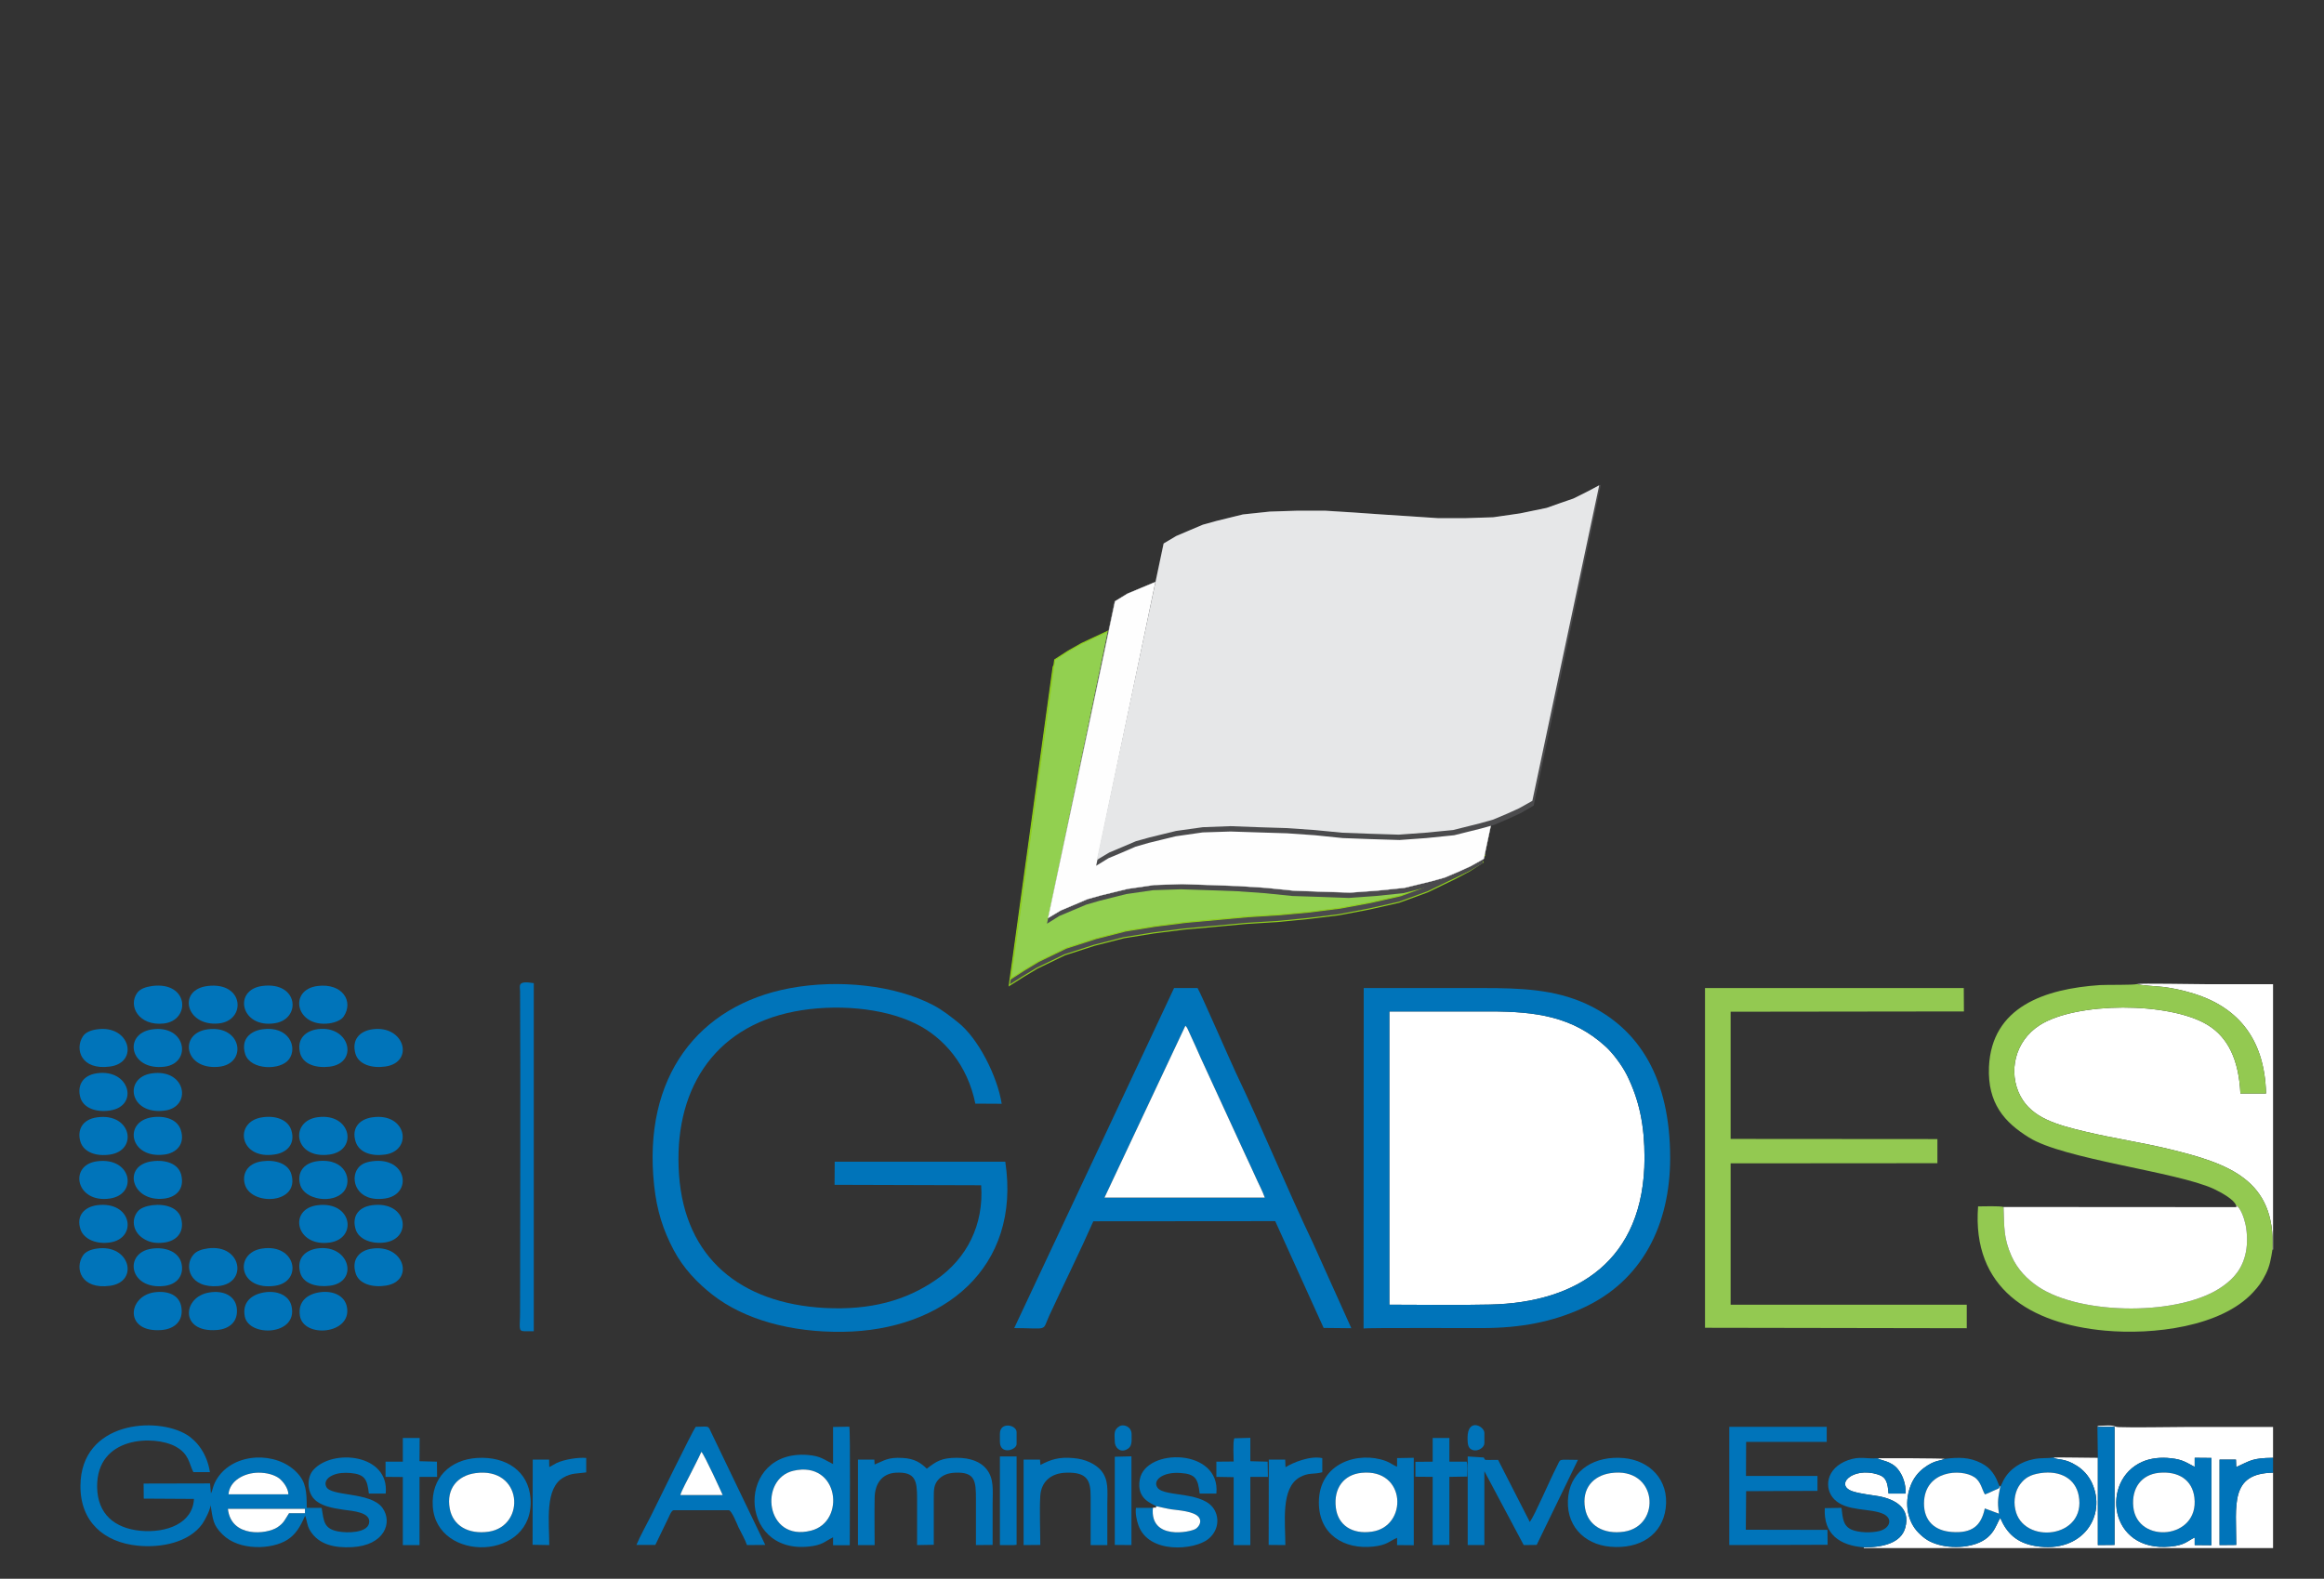 <?xml version="1.0" encoding="UTF-8"?>
<!DOCTYPE svg PUBLIC "-//W3C//DTD SVG 1.1//EN" "http://www.w3.org/Graphics/SVG/1.1/DTD/svg11.dtd">
<!-- Creator: CorelDRAW X8 -->
<svg xmlns="http://www.w3.org/2000/svg" xml:space="preserve" width="156mm" height="106mm" version="1.1" style="shape-rendering:geometricPrecision; text-rendering:geometricPrecision; image-rendering:optimizeQuality; fill-rule:evenodd; clip-rule:evenodd"
viewBox="0 0 15600 10600"
 xmlns:xlink="http://www.w3.org/1999/xlink">
 <rect x="0" y="0" width="15600" height="10600" fill="#333333" stroke="none"/>
 <defs>
  <style type="text/css">
   <![CDATA[
    .str0 {stroke:#8FCE1D;stroke-width:7.62}
    .fil7 {fill:#FEFEFE}
    .fil9 {fill:#E6E7E8}
    .fil5 {fill:#4B4B4D}
    .fil1 {fill:#0074BA}
    .fil4 {fill:#4C4C4D}
    .fil6 {fill:#92D050}
    .fil3 {fill:#93C851}
    .fil2 {fill:#93C951}
    .fil0 {fill:white}
    .fil8 {fill:white;fill-rule:nonzero}
   ]]>
  </style>
     <mask id="id0">
  <linearGradient id="id1" gradientUnits="userSpaceOnUse" x1="8270.96" y1="5099.93" x2="11920.8" y2="4147.6">
   <stop offset="0" style="stop-opacity:0.98; stop-color:white"/>
   <stop offset="1" style="stop-opacity:0; stop-color:white"/>
  </linearGradient>
      <rect style="fill:url(#id1)" x="7349" y="3260" width="3399" height="2520"/>
     </mask>
 </defs>
 <g id="Camada_x0020_1">
  <g id="_927610704">
   <g>
    <path class="fil0" d="M9326 8760c224,0 452,4 675,-1 584,-12 1037,-295 1038,-984 0,-217 -34,-386 -118,-556 -35,-70 -99,-153 -145,-194 -219,-199 -465,-234 -775,-234 -225,0 -450,0 -675,0l0 1969z"/>
    <path class="fil0" d="M14347 6607c20,10 143,15 179,20 58,8 112,19 167,35 316,86 509,301 518,680l-172 0c-11,-226 -83,-377 -221,-461 -257,-156 -883,-154 -1126,2 -168,107 -214,316 -130,476 78,147 241,193 440,240 184,44 377,72 562,117 394,96 713,205 690,674l4 0 0 -1782 -458 0c-63,0 -432,-7 -453,-1z"/>
    <path class="fil1" d="M6748 7800l-1145 0 -1 155 984 3c19,264 -95,491 -302,634 -202,140 -441,206 -748,190 -567,-31 -939,-337 -978,-895 -39,-551 220,-989 777,-1096 266,-51 588,-27 809,81 192,93 351,280 403,538l177 1c-29,-185 -158,-441 -295,-548 -51,-40 -98,-79 -166,-115 -257,-134 -634,-174 -961,-113 -613,115 -990,594 -911,1325 18,169 61,300 130,431 66,126 163,225 260,301 214,168 530,255 878,250 672,-9 1197,-429 1089,-1142z"/>
    <path class="fil1" d="M9326 8760l0 -1969c225,0 450,0 675,0 310,0 556,35 775,234 46,41 110,124 145,194 84,170 118,339 118,556 -1,689 -454,972 -1038,984 -223,5 -451,1 -675,1zm-173 160c15,-6 722,-2 804,-3 251,-1 462,-41 664,-133 405,-183 590,-565 590,-1009 0,-527 -201,-867 -564,-1035 -212,-97 -437,-106 -690,-106 -268,0 -535,0 -803,0l-1 2286z"/>
    <path class="fil2" d="M15009 8092c31,15 56,89 65,133 11,55 13,124 2,180 -22,115 -84,180 -154,230 -276,201 -952,199 -1241,4 -71,-48 -138,-114 -179,-206 -53,-121 -48,-190 -53,-329 -26,-8 -136,-4 -171,-4 -42,550 349,788 851,834 324,30 780,-25 994,-256 37,-40 58,-67 87,-125 26,-53 34,-100 44,-163 23,-469 -296,-578 -690,-674 -185,-45 -378,-73 -562,-117 -199,-47 -362,-93 -440,-240 -84,-160 -38,-369 130,-476 243,-156 869,-158 1126,-2 138,84 210,235 221,461l172 0c-9,-379 -202,-594 -518,-680 -55,-16 -109,-27 -167,-35 -36,-5 -159,-10 -179,-20 -30,8 -200,4 -251,7 -368,25 -727,144 -745,550 -10,245 105,372 268,473 231,146 989,230 1240,345 53,25 137,72 150,110z"/>
    <polygon class="fil2" points="11445,8915 13202,8918 13202,8760 11617,8760 11617,7811 13005,7810 13005,7648 11617,7647 11617,6793 13183,6791 13182,6634 11445,6634 "/>
    <path class="fil3" d="M9135 6053c14,-30 6,-17 59,-50 90,-57 271,-161 366,-195 25,-9 51,-18 78,-26l-467 0c-14,90 -27,183 -36,271z"/>
    <path class="fil1" d="M7957 6887c5,5 3,3 8,9 3,4 3,5 6,10l57 125c21,48 43,97 66,146l265 576c23,48 45,97 67,145 20,46 48,97 64,143l-1076 0 543 -1154zm-1149 2030c234,1 186,25 235,-83 94,-204 209,-436 296,-634l1221 -1 325 717 186 2 -257 -571c-174,-364 -344,-780 -517,-1142 -43,-91 -226,-513 -258,-571l-158 0 -1073 2283z"/>
    <path class="fil0" d="M13449 8104c5,139 0,208 53,329 41,92 108,158 179,206 289,195 965,197 1241,-4 70,-50 132,-115 154,-230 11,-56 9,-125 -2,-180 -9,-44 -34,-118 -65,-133 15,25 4,4 -2,13l-1558 -1z"/>
    <path class="fil1" d="M2047 10131l0 29 -107 0c-29,45 -34,65 -77,94 -73,49 -312,72 -333,-123l517 0zm-513 -98c7,-91 106,-145 202,-145 53,0 104,13 138,38 25,20 60,63 62,107l-402 0zm-232 31c-8,164 -183,230 -359,214 -174,-17 -288,-112 -291,-293 -5,-346 388,-349 526,-273 92,50 90,114 120,172l111 0c-18,-118 -82,-205 -154,-250 -203,-126 -712,-91 -715,341 -2,242 157,380 384,403 159,16 345,-22 434,-146 13,-18 64,-110 54,-135 18,107 16,140 81,205 112,113 333,102 435,37 57,-36 87,-87 120,-162 14,33 11,62 33,99 58,96 166,118 281,112 219,-11 276,-166 205,-264 -81,-111 -351,-73 -378,-144 -16,-40 21,-65 47,-76 35,-15 75,-17 116,-14 99,9 113,44 124,138l113 0c27,-267 -359,-303 -486,-158 -46,52 -40,148 6,195 42,45 120,61 199,72 58,8 187,16 169,92 -15,63 -144,66 -210,53 -93,-19 -93,-67 -108,-158l-100 0c0,-108 -4,-173 -67,-238 -137,-142 -417,-135 -531,36 -35,53 -30,78 -45,105l-6 -67 -446 1 1 101 337 2z"/>
    <path class="fil0" d="M14732 10323c-49,23 -65,52 -163,61 -416,41 -470,-446 -189,-569 56,-25 126,-32 192,-24 79,8 104,29 160,58l0 -61 112 1 0 586 -112 -1 0 -51zm526 -742l0 207c-144,2 -150,19 -247,62l-2 -50 -110 0 0 574 112 -1c0,-267 -45,-481 247,-485l0 506 -2747 0 0 -5c128,1 250,-29 278,-131 37,-134 -68,-191 -177,-212 -53,-9 -120,-16 -170,-31 -135,-40 -8,-170 164,-115 58,18 65,58 71,128l114 0c4,-66 -21,-126 -51,-163 -46,-58 -120,-59 -137,-74 32,-1 443,0 450,4 -28,15 -66,6 -141,63 -35,27 -68,66 -88,120 -45,121 -17,242 55,314 40,40 73,62 132,79 58,17 131,20 191,10 181,-30 192,-141 225,-189 43,100 108,168 239,189 314,51 478,-205 376,-425 -23,-49 -60,-89 -102,-115 -86,-55 -128,-35 -157,-55 10,-2 258,2 299,2l0 586 112 -1 0 -793 -115 0c8,-12 -4,-2 13,-7l59 -2c53,0 34,9 73,11 108,4 328,-1 443,-1l591 0z"/>
    <path class="fil0" d="M7414 8041l1076 0c-16,-46 -44,-97 -64,-143 -22,-48 -44,-97 -67,-145l-265 -576c-23,-49 -45,-98 -66,-146l-57 -125c-3,-5 -3,-6 -6,-10 -5,-6 -3,-4 -8,-9l-543 1154z"/>
    <path class="fil4" d="M9638 5782c-27,8 -53,17 -78,26 -95,34 -276,138 -366,195 -53,33 -45,20 -59,50l-2 26 186 -113c137,-82 273,-127 427,-174 10,-3 21,-6 33,-10l-141 0z"/>
    <path class="fil1" d="M13696 9891c135,-20 235,38 257,149 57,291 -376,334 -425,95 -14,-63 1,-128 32,-169 32,-42 65,-64 136,-75zm-643 -96c-28,15 -66,6 -141,63 -35,27 -68,66 -88,120 -45,121 -17,242 55,314 40,40 73,62 132,79 58,17 131,20 191,10 181,-30 192,-141 225,-189 43,100 108,168 239,189 314,51 478,-205 376,-425 -23,-49 -60,-89 -102,-115 -86,-55 -128,-35 -157,-55 -40,7 -84,1 -131,11 -86,16 -163,66 -203,141 -7,12 -14,33 -22,42 -14,78 -21,98 -9,183l-95 -35c-24,116 -85,168 -221,158 -114,-8 -188,-73 -187,-193 3,-222 249,-234 338,-175 45,29 52,87 71,116 18,-6 34,-14 51,-22 49,-23 42,-14 48,-32 -7,-10 -14,-34 -21,-48 -9,-18 -14,-28 -26,-44 -20,-27 -41,-46 -78,-65 -80,-40 -149,-39 -245,-28z"/>
    <polygon class="fil1" points="11721,9681 12262,9681 12262,9580 11608,9580 11608,10374 12268,10372 12267,10272 11719,10271 11721,10012 12200,10010 12200,9910 11720,9910 "/>
    <path class="fil1" d="M5871 10374c0,-105 -2,-211 0,-315 1,-98 50,-166 143,-171 131,-7 142,54 142,171 0,105 0,210 0,315l112 -2c0,-105 0,-209 0,-313 0,-57 0,-92 33,-127 26,-27 61,-42 111,-44 134,-6 139,57 139,176 0,103 0,206 0,310l112 -1c0,-91 0,-183 0,-275 0,-92 11,-169 -41,-234 -40,-50 -109,-76 -200,-76 -101,0 -136,23 -201,73 -40,-39 -82,-68 -163,-72 -101,-6 -124,19 -187,44l-2 -33 -110 0 0 574 112 0z"/>
    <path class="fil1" d="M5326 9875c306,-70 354,343 118,402 -306,78 -352,-348 -118,-402zm266 -45c-60,-29 -82,-54 -169,-61 -482,-39 -475,665 5,615 94,-9 108,-35 164,-62l0 53 112 0c0,-87 5,-770 -3,-796l-109 2 0 249z"/>
    <path class="fil1" d="M4708 9748c20,18 142,286 143,290l-284 0c5,-24 55,-116 70,-146 24,-48 50,-97 71,-144zm-221 443c7,-15 21,-51 35,-51l370 0c19,0 56,94 65,114 17,34 47,88 57,120l123 -1 -359 -747c-28,-59 -12,-47 -108,-46 -20,25 -264,524 -300,597 -31,62 -72,134 -98,196l127 0 88 -182z"/>
    <path class="fil1" d="M3518 8938l65 0 0 -2337c-114,-19 -92,18 -92,56 4,714 0,1436 0,2152 0,101 -14,129 27,129z"/>
    <path class="fil1" d="M14320 10118c-13,-128 56,-217 171,-229 133,-13 225,48 239,166 34,281 -384,315 -410,63zm412 205l0 51 112 1 0 -586 -112 -1 0 61c-56,-29 -81,-50 -160,-58 -66,-8 -136,-1 -192,24 -281,123 -227,610 189,569 98,-9 114,-38 163,-61z"/>
    <path class="fil1" d="M9139 9889c303,-31 313,362 69,395 -132,19 -227,-44 -241,-161 -16,-132 54,-222 172,-234zm239 -41c-26,-10 -46,-28 -77,-39 -180,-66 -448,10 -448,279 0,218 173,317 365,296 94,-10 107,-36 160,-59l0 49 112 1 0 -587 -112 2 0 58z"/>
    <path class="fil1" d="M10592 9802c-143,0 -111,-13 -144,49 -45,86 -144,320 -179,368l-213 -417c-105,0 -83,6 -96,-16l-108 -7 0 595 112 0 0 -496 264 496 87 -1 277 -571z"/>
    <path class="fil1" d="M7761 10113c35,7 64,15 102,21 51,7 153,13 184,53 22,28 3,62 -21,78 -36,23 -309,78 -287,-141l-114 0c-5,39 5,84 17,118 70,194 376,166 468,92 61,-49 78,-126 45,-191 -68,-134 -335,-89 -384,-153 -38,-49 33,-109 153,-100 104,7 117,41 129,138l112 0c30,-304 -475,-309 -514,-95 -25,135 86,163 110,180z"/>
    <path class="fil1" d="M12511 10389c128,1 250,-29 278,-131 37,-134 -68,-191 -177,-212 -53,-9 -120,-16 -170,-31 -135,-40 -8,-170 164,-115 58,18 65,58 71,128l114 0c4,-66 -21,-126 -51,-163 -46,-58 -120,-59 -137,-74 -76,6 -116,-16 -198,13 -149,53 -163,190 -93,262 83,85 242,58 330,99 66,31 45,95 -24,114 -54,14 -140,13 -190,-9 -56,-26 -58,-74 -67,-146l-112 2c-9,175 100,251 262,263z"/>
    <path class="fil1" d="M10811 9891c317,-47 345,355 90,393 -136,20 -241,-41 -261,-156 -24,-136 56,-220 171,-237zm370 237c25,-193 -109,-322 -280,-338 -196,-18 -350,80 -373,249 -27,198 103,330 280,346 202,18 350,-81 373,-257z"/>
    <path class="fil1" d="M3191 9891c318,-44 342,354 90,393 -137,20 -241,-40 -262,-155 -25,-136 55,-222 172,-238zm-286 222c24,384 688,368 656,-54 -14,-179 -161,-282 -358,-270 -180,11 -310,132 -298,324z"/>
    <path class="fil1" d="M6983 10373c0,-105 -6,-226 0,-329 6,-97 73,-153 173,-156 145,-5 165,55 165,161 0,108 0,217 0,325l112 0c0,-90 0,-181 0,-271 0,-94 11,-166 -42,-230 -37,-43 -105,-77 -186,-83 -98,-9 -152,10 -221,46l-3 -36 -110 0 0 574 112 -1z"/>
    <path class="fil0" d="M13427 9980l-4 0c-6,18 1,9 -48,32 -17,8 -33,16 -51,22 -19,-29 -26,-87 -71,-116 -89,-59 -335,-47 -338,175 -1,120 73,185 187,193 136,10 197,-42 221,-158l95 35c-12,-85 -5,-105 9,-183z"/>
    <path class="fil0" d="M13696 9891c-71,11 -104,33 -136,75 -31,41 -46,106 -32,169 49,239 482,196 425,-95 -22,-111 -122,-169 -257,-149z"/>
    <path class="fil0" d="M10811 9891c-115,17 -195,101 -171,237 20,115 125,176 261,156 255,-38 227,-440 -90,-393z"/>
    <path class="fil0" d="M3191 9891c-117,16 -197,102 -172,238 21,115 125,175 262,155 252,-39 228,-437 -90,-393z"/>
    <path class="fil0" d="M5326 9875c-234,54 -188,480 118,402 236,-59 188,-472 -118,-402z"/>
    <path class="fil0" d="M9139 9889c-118,12 -188,102 -172,234 14,117 109,180 241,161 244,-33 234,-426 -69,-395z"/>
    <path class="fil0" d="M14320 10118c26,252 444,218 410,-63 -14,-118 -106,-179 -239,-166 -115,12 -184,101 -171,229z"/>
    <polygon class="fil1" points="2588,9916 2704,9917 2704,10374 2816,10374 2816,9916 2934,9916 2933,9814 2816,9811 2817,9655 2704,9655 2704,9814 2588,9814 "/>
    <path class="fil1" d="M8165 9916l116 2 0 456 112 0 0 -458 118 0 -2 -102 -116 -3 0 -157 -108 3c-10,32 -4,116 -4,156l-116 1 0 102z"/>
    <path class="fil1" d="M9501 9915l116 1 0 458 112 -1 0 -457 120 -2c0,-29 6,-76 -4,-100l-116 0 0 -159 -112 0 0 159 -116 1 0 100z"/>
    <path class="fil1" d="M15258 9788c-144,2 -150,19 -247,62l-2 -50 -110 0 0 574 112 -1c0,-267 -45,-481 247,-485l0 -100z"/>
    <path class="fil1" d="M3687 9850l-1 -50 -110 0 -1 572 112 2c0,-154 -32,-383 96,-454 54,-31 89,-25 152,-34l0 -97c-55,-5 -147,10 -199,34 -18,9 -34,21 -49,27z"/>
    <path class="fil1" d="M8629 9851l-2 -51 -110 0 -1 573 112 1c0,-154 -32,-382 96,-455 60,-34 94,-18 152,-34l0 -95c-84,-17 -194,29 -247,61z"/>
    <polygon class="fil1" points="14082,9788 14082,10374 14194,10373 14194,9580 14079,9580 "/>
    <path class="fil1" d="M1760 7502c-193,28 -155,288 86,249 78,-12 138,-68 110,-161 -22,-73 -107,-102 -196,-88z"/>
    <path class="fil1" d="M1760 6911c-81,12 -145,68 -114,167 35,108 238,111 294,34 60,-80 -1,-227 -180,-201z"/>
    <path class="fil1" d="M1760 8383c-190,28 -161,286 87,250 187,-28 142,-284 -87,-250z"/>
    <path class="fil1" d="M1760 7797c-108,14 -139,96 -113,165 53,136 365,119 309,-77 -20,-73 -107,-100 -196,-88z"/>
    <path class="fil1" d="M1770 8678c-80,14 -145,64 -127,160 26,142 359,130 314,-68 -16,-73 -97,-108 -187,-92z"/>
    <path class="fil1" d="M1395 8382c-41,6 -77,17 -99,45 -61,74 -24,224 169,208 201,-18 158,-284 -70,-253z"/>
    <path class="fil1" d="M2499 7502c-81,11 -142,68 -112,163 23,73 106,100 198,87 189,-27 145,-284 -86,-250z"/>
    <path class="fil1" d="M1395 6620c-206,24 -149,271 70,252 189,-16 177,-281 -70,-252z"/>
    <path class="fil1" d="M1022 8092c-44,6 -82,20 -100,45 -44,58 -28,144 54,187 37,20 76,25 124,19 81,-9 141,-66 116,-162 -19,-72 -104,-100 -194,-89z"/>
    <path class="fil1" d="M1760 6620c-199,27 -143,287 86,250 178,-28 159,-282 -86,-250z"/>
    <path class="fil1" d="M1018 7502c-192,30 -148,280 86,250 80,-10 140,-70 110,-164 -22,-71 -104,-100 -196,-86z"/>
    <path class="fil1" d="M652 7502c-103,14 -135,89 -112,164 22,71 107,100 199,86 190,-29 143,-282 -87,-250z"/>
    <path class="fil1" d="M1022 6620c-44,6 -82,20 -100,45 -66,89 11,226 178,207 181,-21 169,-283 -78,-252z"/>
    <path class="fil1" d="M1035 8677c-180,27 -202,274 51,253 83,-7 145,-58 132,-150 -11,-84 -89,-116 -183,-103z"/>
    <path class="fil1" d="M1405 8678c-180,28 -201,271 50,252 85,-6 147,-57 134,-151 -13,-83 -94,-116 -184,-101z"/>
    <path class="fil1" d="M2498 7797c-44,6 -75,19 -96,48 -55,73 -9,230 183,202 186,-27 150,-282 -87,-250z"/>
    <path class="fil1" d="M652 6911c-44,6 -79,21 -96,48 -55,84 -13,229 183,202 195,-27 135,-281 -87,-250z"/>
    <path class="fil1" d="M2499 6911c-84,12 -140,69 -113,164 21,72 110,99 200,86 199,-28 130,-281 -87,-250z"/>
    <path class="fil1" d="M652 8383c-44,6 -79,21 -96,48 -56,85 -12,229 183,202 196,-27 134,-281 -87,-250z"/>
    <path class="fil1" d="M2143 8677c-81,13 -144,62 -130,156 22,154 349,127 316,-56 -14,-80 -97,-114 -186,-100z"/>
    <path class="fil1" d="M2495 8384c-82,12 -138,72 -107,167 22,70 113,95 202,81 194,-30 126,-281 -95,-248z"/>
    <path class="fil1" d="M1022 7797c-205,26 -141,275 78,251 82,-9 141,-64 116,-162 -20,-73 -103,-101 -194,-89z"/>
    <path class="fil1" d="M2498 8092c-101,14 -136,84 -110,164 21,66 109,99 197,86 186,-27 150,-281 -87,-250z"/>
    <path class="fil1" d="M1018 8384c-190,27 -152,279 87,250 106,-14 133,-97 109,-165 -24,-67 -106,-98 -196,-85z"/>
    <path class="fil1" d="M1395 6911c-196,25 -160,272 70,252 199,-17 161,-282 -70,-252z"/>
    <path class="fil1" d="M2133 7501c-191,25 -162,284 79,251 193,-27 146,-281 -79,-251z"/>
    <path class="fil1" d="M2133 7796c-104,13 -141,86 -117,162 31,99 219,127 291,43 61,-72 16,-227 -174,-205z"/>
    <path class="fil1" d="M652 8092c-82,11 -144,68 -111,164 23,65 107,100 198,86 186,-28 148,-280 -87,-250z"/>
    <path class="fil1" d="M2133 8382c-82,11 -144,65 -118,163 20,72 105,99 197,88 198,-23 138,-279 -79,-251z"/>
    <path class="fil1" d="M2133 6910c-82,11 -144,66 -118,163 20,72 105,100 197,89 198,-24 138,-280 -79,-252z"/>
    <path class="fil1" d="M652 7206c-103,14 -135,89 -112,165 22,70 107,99 199,85 195,-30 133,-280 -87,-250z"/>
    <polygon class="fil1" points="6712,10374 6806,10374 6824,10372 6824,9779 6712,9779 6712,9798 "/>
    <path class="fil1" d="M1018 6912c-193,30 -148,279 87,250 186,-24 145,-286 -87,-250z"/>
    <path class="fil1" d="M2133 6620c-200,24 -149,282 79,251 40,-6 79,-22 95,-46 69,-103 -10,-225 -174,-205z"/>
    <polygon class="fil1" points="7483,10373 7595,10374 7595,9798 7595,9778 7483,9781 "/>
    <path class="fil1" d="M652 7797c-194,25 -143,285 87,250 188,-29 146,-280 -87,-250z"/>
    <path class="fil1" d="M2133 8092c-200,23 -149,282 79,251 189,-26 153,-279 -79,-251z"/>
    <path class="fil1" d="M1018 7207c-190,28 -151,280 86,250 187,-23 147,-284 -86,-250z"/>
    <path class="fil0" d="M1940 10160l107 0 0 -29 -517 0c21,195 260,172 333,123 43,-29 48,-49 77,-94z"/>
    <path class="fil0" d="M1534 10033l402 0c-2,-44 -37,-87 -62,-107 -34,-25 -85,-38 -138,-38 -96,0 -195,54 -202,145z"/>
    <path class="fil0" d="M4708 9748c-21,47 -47,96 -71,144 -15,30 -65,122 -70,146l284 0c-1,-4 -123,-272 -143,-290z"/>
    <path class="fil0" d="M7739 10124c-22,219 251,164 287,141 24,-16 43,-50 21,-78 -31,-40 -133,-46 -184,-53 -38,-6 -67,-14 -102,-21 -5,20 6,4 -22,11z"/>
    <path class="fil1" d="M6712 9626l0 54c0,91 112,57 112,15l0 -79c0,-50 -112,-72 -112,10z"/>
    <path class="fil1" d="M7516 9575c-41,24 -35,50 -33,105 1,38 33,73 76,54 42,-19 37,-51 37,-104 -1,-56 -57,-68 -80,-55z"/>
    <path class="fil1" d="M9964 9690l0 -69c0,-46 -113,-104 -113,34 0,42 3,73 39,82 34,8 74,-19 74,-47z"/>
   </g>
   <g>
    <polygon class="fil5 str0" points="7070,4475 7159,4417 7249,4366 7442,4276 7634,4205 7833,4160 8038,4122 8243,4096 8448,4077 8039,4564 7239,5940 9339,5575 9724,5409 9724,5409 9671,4903 9750,5045 9711,5333 9698,5258 9724,5409 9955,5789 9865,5847 9769,5898 9583,5988 9391,6058 9192,6103 8987,6142 8782,6167 8577,6187 8365,6200 8160,6219 7948,6238 7743,6264 7544,6296 7345,6347 7147,6411 6961,6501 6865,6559 6775,6616 "/>
    <polygon class="fil6 str0" points="7080,4430 7170,4372 7260,4321 7452,4231 7645,4161 7843,4116 8049,4077 8254,4052 8459,4032 8050,4519 7250,5896 9350,5531 9734,5364 9734,5364 9681,4859 9761,5000 9722,5289 9709,5213 9734,5364 9966,5745 9876,5802 9780,5854 9594,5943 9402,6014 9203,6059 8998,6097 8792,6123 8587,6142 8376,6155 8170,6174 7959,6193 7754,6219 7555,6251 7356,6302 7157,6366 6971,6456 6875,6514 6785,6572 "/>
    <polygon class="fil5" points="7477,4041 7560,3990 7650,3951 7740,3913 7829,3887 8009,3842 8189,3823 8375,3816 8560,3816 8753,3829 8939,3842 9125,3855 9317,3868 9503,3868 9689,3861 9869,3836 10048,3797 10138,3765 10228,3733 10317,3688 10401,3643 9952,5798 9862,5849 9779,5888 9689,5926 9599,5952 9420,5997 9234,6016 9054,6029 8862,6022 8676,6016 8490,5997 8304,5984 8112,5977 7926,5971 7740,5977 7560,6003 7381,6048 7291,6074 7201,6112 7111,6150 7028,6202 "/>
    <g>
     <polygon class="fil7" points="7485,4037 7569,3986 7658,3948 7748,3911 7838,3885 8017,3841 8197,3822 8383,3816 8569,3816 8761,3829 8947,3841 9133,3854 9326,3866 9511,3866 9697,3860 9877,3835 10057,3797 10146,3765 10236,3734 10326,3690 10409,3646 9960,5766 9871,5816 9787,5854 9697,5892 9608,5917 9428,5961 9242,5980 9063,5993 8870,5986 8684,5980 8498,5961 8312,5949 8120,5942 7934,5936 7748,5942 7569,5968 7389,6012 7299,6037 7210,6075 7120,6113 7036,6163 "/>
     <path id="1" class="fil8" d="M7569 3987l-83 51 -1 -2 83 -51 0 0 1 2zm-1 -2l0 0 0 0 0 0zm91 -36l-90 38 -1 -2 90 -37 0 0 1 1zm90 -37l-90 37 -1 -1 90 -38 0 0 1 2zm-1 -2l0 0 0 0 0 0zm90 -24l-90 26 0 -2 90 -26 0 0 0 2zm0 -2l0 0 0 0 0 0zm180 -42l-180 44 0 -2 179 -44 0 0 1 2zm-1 -2l0 0 0 0 0 0zm180 -17l-179 19 -1 -2 180 -19 0 0 0 2zm0 -2l0 0 0 0 0 0zm186 -4l-186 6 0 -2 186 -6 0 0 0 2zm0 -2l0 0 0 0 0 0zm186 2l-186 0 0 -2 186 0 0 0 0 2zm0 -2l0 0 0 0 0 0zm192 15l-192 -13 0 -2 192 13 0 0 0 2zm0 -2l0 0 0 0 0 0zm186 14l-186 -12 0 -2 186 12 0 0 0 2zm186 13l-186 -13 0 -2 186 13 0 2zm0 0l0 0 0 0 0 0zm192 12l-192 -12 0 -2 193 12 0 2 -1 0zm1 0l-1 0 0 0 1 0zm185 0l-185 0 0 -2 185 0 1 2 -1 0zm1 0l0 0 -1 0 1 0zm185 -6l-185 6 -1 -2 186 -6 1 2 -1 0zm1 0l0 0 -1 0 1 0zm179 -25l-179 25 -1 -2 180 -25 0 2 0 0zm0 0l0 0 0 0 0 0zm180 -38l-180 38 0 -2 179 -38 1 2 0 0zm0 0l0 0 0 0 0 0zm90 -32l-90 32 -1 -2 90 -31 0 0 1 1zm89 -31l-89 31 -1 -1 90 -32 1 2 -1 0zm1 0l-1 0 0 0 1 0zm89 -44l-89 44 -1 -2 89 -44 1 2 0 0zm0 0l0 0 0 0 0 0zm84 -45l-84 45 -1 -2 84 -44 1 1 0 0zm-1 -1l2 -1 -1 2 -1 -1zm-450 2120l449 -2120 2 1 -449 2120 0 1 -2 -2zm2 1l0 0 0 1 0 -1zm-91 49l90 -50 1 2 -90 50 0 0 -1 -2zm1 2l0 0 0 0 0 0zm-84 36l83 -38 1 2 -83 38 0 0 -1 -2zm1 2l0 0 0 0 0 0zm-91 36l90 -38 1 2 -90 38 0 0 -1 -2zm1 2l0 0 0 0 0 0zm-91 23l90 -25 1 2 -90 25 0 0 -1 -2zm1 2l0 0 0 0 0 0zm-180 42l179 -44 1 2 -180 44 0 0 0 -2zm0 2l0 0 0 0 0 0zm-186 17l186 -19 0 2 -186 19 0 0 0 -2zm0 2l0 0 0 0 0 0zm-179 11l179 -13 0 2 -179 13 0 0 0 -2zm0 2l0 0 0 0 0 0zm-193 -9l193 7 0 2 -193 -6 0 0 0 -3zm0 3l0 0 0 -1 0 1zm-186 -9l186 6 0 3 -186 -7 0 0 0 -2zm0 2l0 0 0 0 0 0zm-186 -21l186 19 0 2 -186 -19 0 -2 0 0zm0 0l0 0 0 0 0 0zm-185 -12l185 12 0 2 -186 -12 0 -2 1 0zm-1 0l1 0 0 0 -1 0zm-192 -7l192 7 0 2 -192 -7 0 0 0 -2zm0 2l0 0 0 0 0 0zm-186 -8l186 6 0 2 -186 -6 0 -2 0 0zm0 0l0 0 0 0 0 0zm-186 6l186 -6 0 2 -186 6 0 -2 0 0zm0 0l0 0 0 0 0 0zm-180 26l180 -26 0 2 -179 26 -1 -2 0 0zm0 0l0 0 0 0 0 0zm-179 44l179 -44 1 2 -180 44 0 -2 0 0zm0 0l0 0 0 0 0 0zm-90 25l90 -25 0 2 -89 25 -1 -2 0 0zm0 0l0 0 0 0 0 0zm-90 38l90 -38 1 2 -90 38 -1 -2zm-90 38l90 -38 1 2 -90 38 -1 -2 0 0zm0 0l0 0 0 0 0 0zm-83 50l83 -50 1 2 -83 50 -2 -1 1 -1zm1 2l-2 1 0 -2 2 1zm449 -2127l-449 2126 -2 0 449 -2126 1 -1 1 1zm-2 0l0 -1 1 0 -1 1z"/>
    </g>
    <polygon class="fil5" points="7809,3652 7892,3601 7983,3563 8073,3524 8163,3499 8343,3454 8524,3434 8711,3428 8897,3428 9091,3441 9278,3454 9464,3467 9658,3479 9845,3479 10031,3473 10212,3447 10392,3409 10482,3377 10573,3345 10663,3300 10746,3255 10295,5409 10205,5461 10122,5499 10031,5538 9941,5563 9761,5608 9574,5627 9394,5640 9200,5634 9013,5627 8827,5608 8640,5595 8447,5589 8260,5583 8073,5589 7892,5615 7712,5659 7622,5685 7532,5724 7441,5762 7358,5813 "/>
    <polygon class="fil9" points="7811,3649 7895,3599 7984,3561 8074,3523 8164,3498 8343,3454 8523,3435 8709,3429 8895,3429 9087,3441 9273,3454 9459,3466 9652,3479 9837,3479 10023,3473 10203,3447 10382,3410 10472,3378 10562,3347 10652,3302 10735,3258 10286,5377 10197,5427 10113,5465 10023,5503 9934,5528 9754,5573 9568,5591 9389,5604 9196,5598 9010,5591 8824,5573 8638,5560 8446,5554 8260,5547 8074,5554 7895,5579 7715,5623 7625,5648 7536,5686 7446,5724 7362,5774 "/>
    <polygon class="fil1" style="mask:url(#id0)" points="7821,3626 7905,3575 7995,3538 8085,3501 8175,3476 8355,3433 8535,3416 8721,3411 8906,3413 9099,3428 9284,3443 9470,3458 9662,3473 9848,3475 10034,3470 10214,3447 10394,3410 10484,3379 10574,3348 10664,3304 10748,3260 10276,5408 10185,5459 10102,5496 10011,5534 9921,5558 9742,5601 9555,5618 9376,5629 9184,5621 8998,5612 8812,5591 8626,5576 8434,5568 8248,5559 8063,5564 7883,5587 7703,5630 7613,5655 7523,5692 7433,5730 7349,5780 "/>
   </g>
  </g>
 </g>
</svg>
